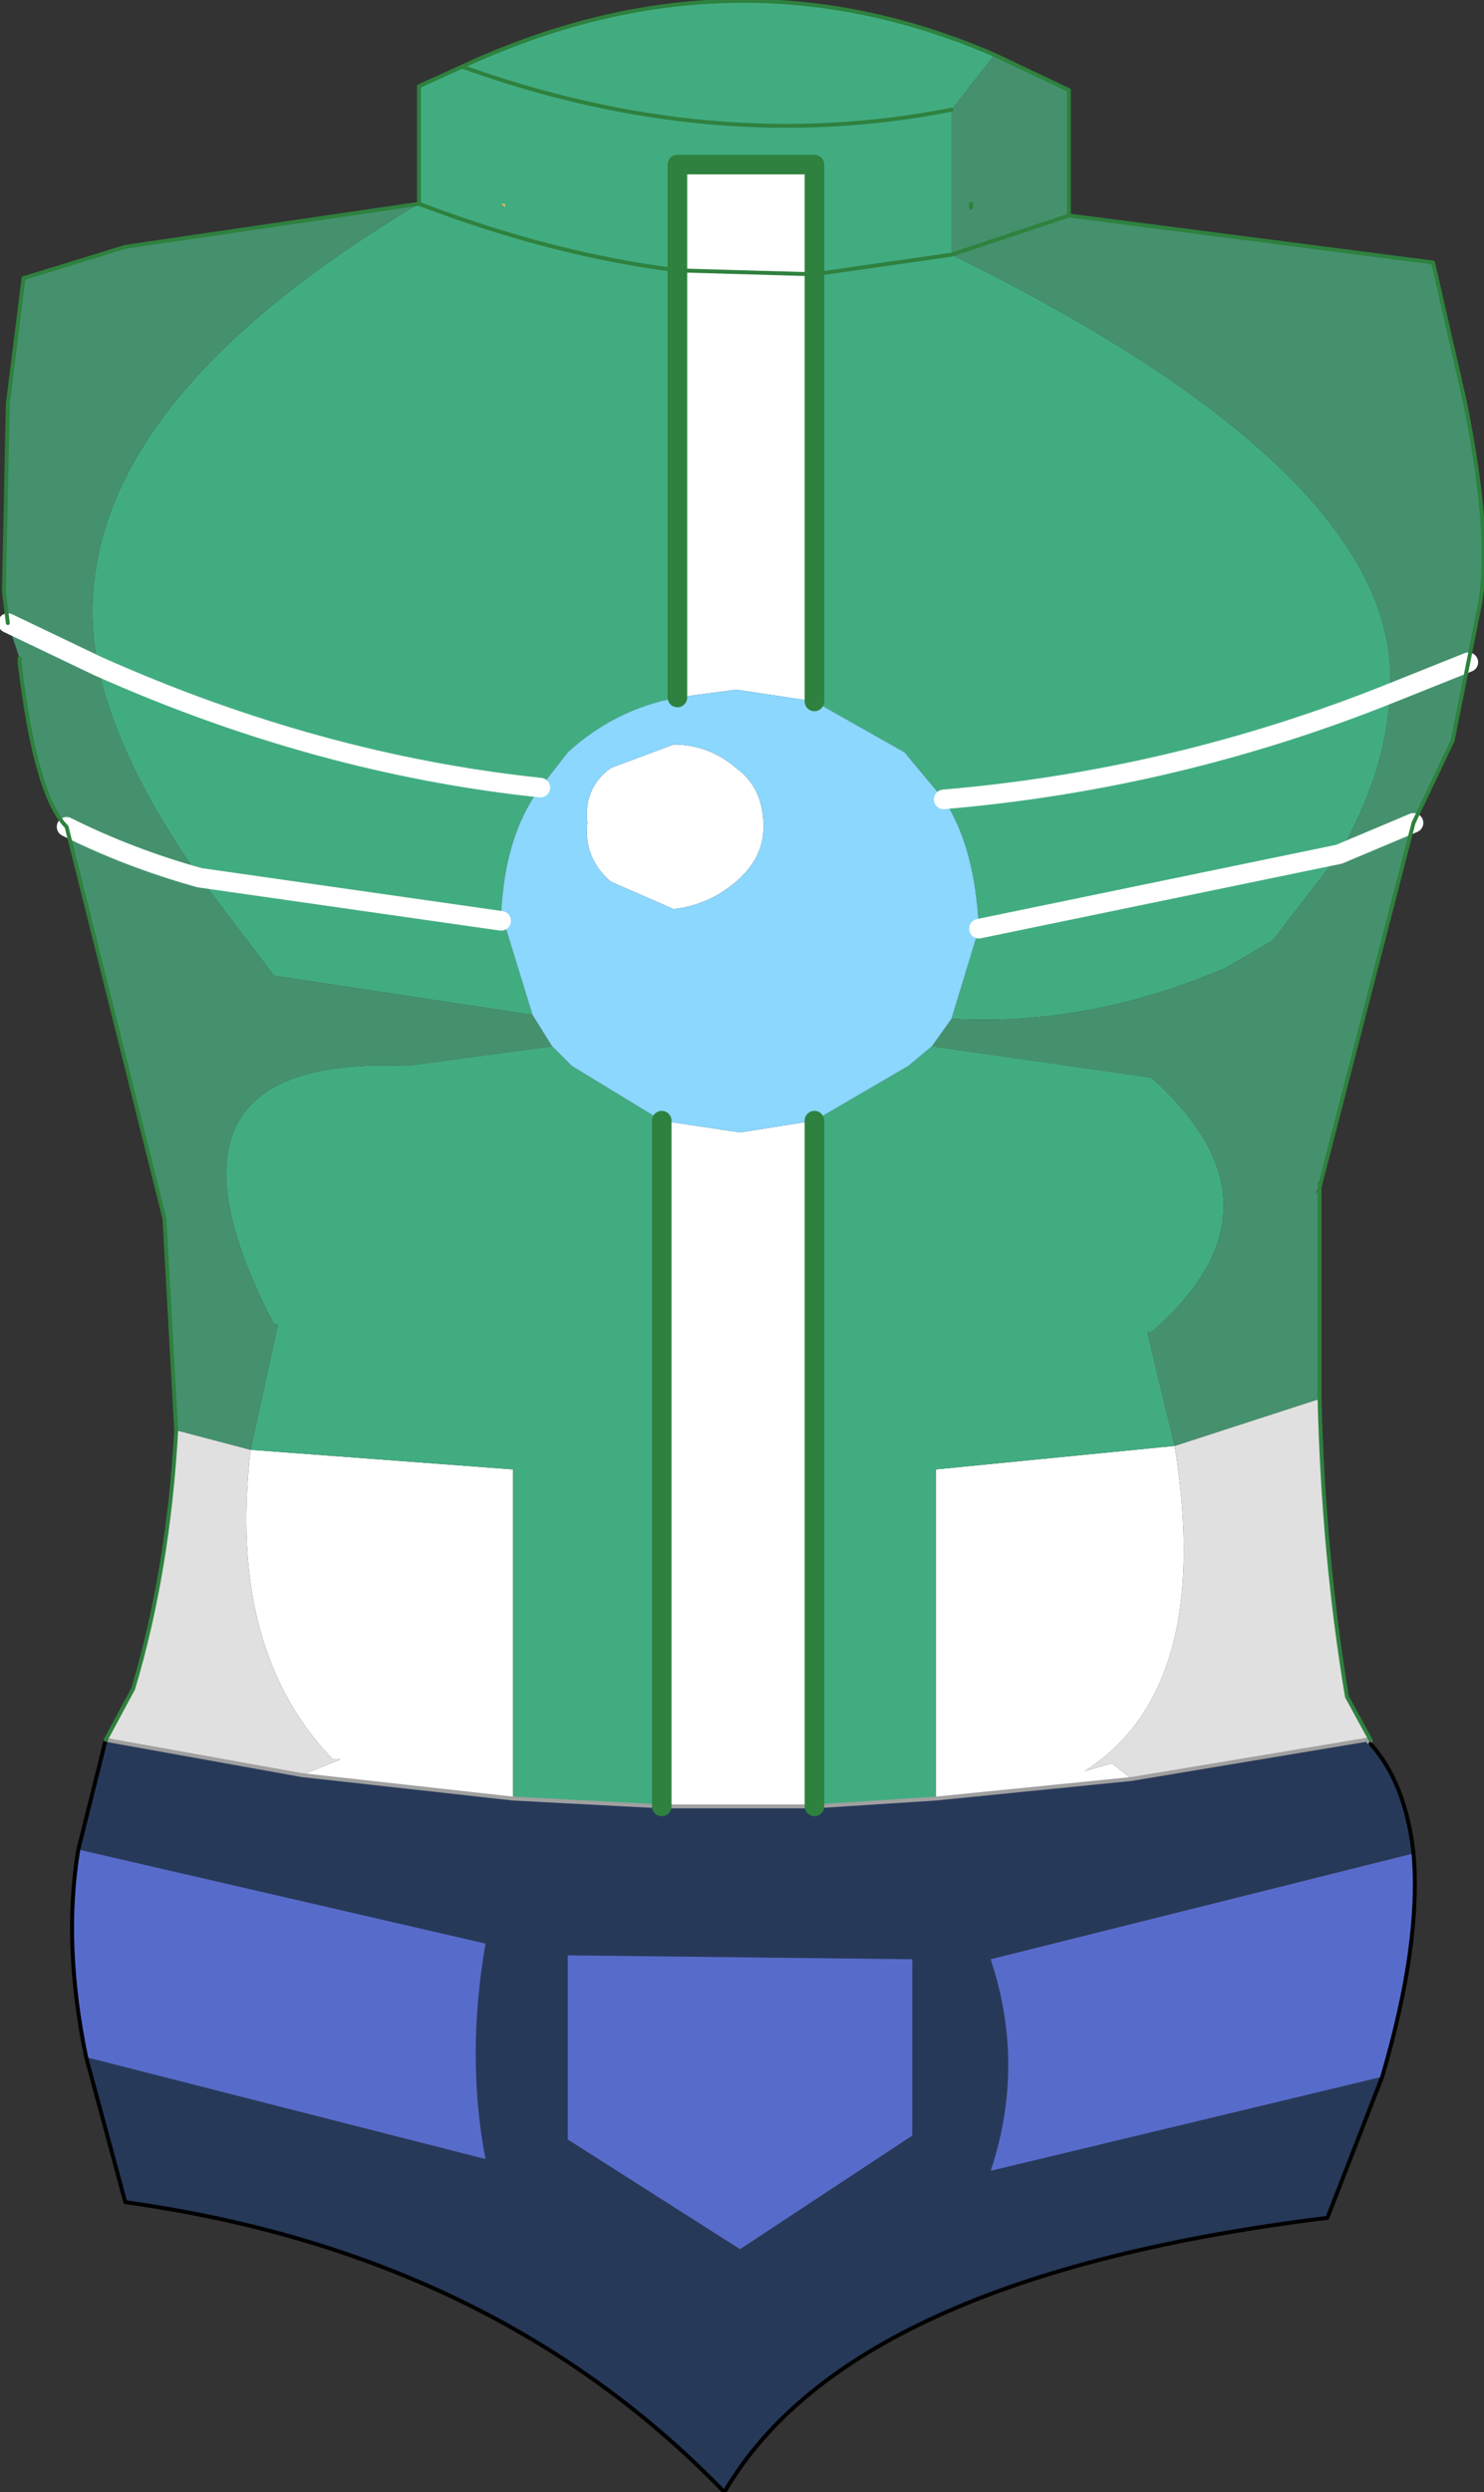<?xml version="1.0" encoding="UTF-8" standalone="no"?>
<svg xmlns:xlink="http://www.w3.org/1999/xlink" height="31.8px" width="18.95px" xmlns="http://www.w3.org/2000/svg">
  <rect width="100%" height="100%" fill="#333333" stroke="none"/>
  <g transform="matrix(1.0, 0.0, 0.0, 1.0, 9.4, 12.05)">
    <path d="M3.0 -9.4 L3.0 -9.45 3.0 -9.4 M-2.95 -9.4 L-3.0 -9.45 -2.95 -9.45 -2.95 -9.4" fill="#eebf5a" fill-rule="evenodd" stroke="none"/>
    <path d="M-3.0 -0.3 L-3.0 -0.4 -3.0 -0.3" fill="#add2e3" fill-rule="evenodd" stroke="none"/>
    <path d="M-0.75 -8.6 L-0.75 -9.95 1.0 -9.95 1.0 -8.55 1.0 -3.1 0.0 -3.25 -0.75 -3.15 -0.75 -8.6 1.0 -8.55 -0.75 -8.6 M-0.95 2.25 L0.05 2.4 1.0 2.25 1.0 11.0 -0.95 11.0 -0.95 2.25 M0.35 -1.5 Q0.35 -1.1 0.0 -0.8 -0.35 -0.5 -0.8 -0.45 L-1.6 -0.8 Q-1.95 -1.1 -1.9 -1.55 -1.95 -2.0 -1.6 -2.25 L-0.8 -2.55 Q-0.35 -2.55 0.0 -2.25 0.35 -2.0 0.35 -1.5 M5.05 10.65 L2.55 10.9 2.55 6.7 5.6 6.4 Q6.1 9.5 4.45 10.55 L4.8 10.45 5.05 10.65 M-2.85 10.9 L-5.55 10.6 -5.05 10.4 -5.15 10.4 Q-6.5 9.0 -6.2 6.45 L-2.85 6.7 -2.85 10.9" fill="#ffffff" fill-rule="evenodd" stroke="none"/>
    <path d="M8.1 10.2 Q8.55 10.7 8.65 11.6 L3.25 12.95 Q3.7 14.3 3.25 15.65 L8.25 14.45 7.55 16.25 Q1.45 17.0 -0.15 19.75 -3.1 16.7 -7.8 16.05 L-8.3 14.2 -3.2 15.5 Q-3.45 14.2 -3.2 12.75 L-8.4 11.55 -8.05 10.15 -5.55 10.6 -2.85 10.9 -0.95 11.0 1.0 11.0 2.55 10.9 5.05 10.65 8.05 10.15 8.1 10.2 M2.25 15.2 L2.25 12.95 -2.15 12.9 -2.15 15.25 0.05 16.65 2.25 15.2" fill="#263959" fill-rule="evenodd" stroke="none"/>
    <path d="M7.45 5.8 Q7.5 7.8 7.8 9.6 L8.1 10.15 8.05 10.15 5.05 10.65 4.8 10.45 4.45 10.55 Q6.1 9.5 5.6 6.4 L7.45 5.8 M-8.05 10.15 L-7.7 9.5 Q-7.25 8.0 -7.15 6.2 L-6.2 6.45 Q-6.5 9.0 -5.15 10.4 L-5.05 10.4 -5.55 10.6 -8.05 10.15" fill="#e0e0e0" fill-rule="evenodd" stroke="none"/>
    <path d="M8.1 10.15 L8.1 10.2 8.05 10.15 8.1 10.15" fill="#f2f2f2" fill-rule="evenodd" stroke="none"/>
    <path d="M8.65 11.6 Q8.75 12.75 8.25 14.45 L3.25 15.65 Q3.7 14.3 3.25 12.95 L8.65 11.6 M-8.3 14.2 Q-8.6 12.75 -8.4 11.55 L-3.2 12.75 Q-3.45 14.2 -3.2 15.5 L-8.3 14.2 M2.25 15.2 L0.05 16.65 -2.15 15.25 -2.15 12.9 2.25 12.95 2.25 15.2" fill="#576bca" fill-rule="evenodd" stroke="none"/>
    <path d="M-4.05 -9.45 L-4.05 -10.95 -3.5 -11.2 Q-0.05 -12.8 3.3 -11.35 L2.75 -10.65 2.75 -8.8 Q8.55 -5.95 8.35 -3.2 8.3 -2.2 7.7 -1.15 L6.85 -0.05 6.25 0.3 Q4.5 1.05 2.75 0.95 L3.1 -0.2 Q3.05 -1.25 2.65 -1.85 L2.15 -2.45 1.0 -3.1 1.0 -8.55 1.0 -9.95 -0.75 -9.95 -0.75 -8.6 -0.75 -3.15 Q-1.55 -3.0 -2.15 -2.45 L-2.5 -2.0 Q-2.95 -1.4 -3.0 -0.4 L-2.6 0.9 -5.9 0.4 -6.85 -0.85 Q-7.9 -2.35 -8.15 -3.55 -8.75 -6.65 -4.05 -9.45 -2.35 -8.8 -0.75 -8.6 -2.35 -8.8 -4.05 -9.45 M2.75 -8.8 L1.0 -8.55 2.75 -8.8 M-2.35 1.3 L-2.1 1.55 -0.95 2.25 -0.95 11.0 -2.85 10.9 -2.85 6.7 -6.2 6.45 -5.85 4.85 -5.9 4.85 Q-7.7 1.4 -4.2 1.55 L-2.35 1.3 M1.0 2.25 L2.2 1.55 2.5 1.3 5.3 1.7 Q7.15 3.35 5.3 4.95 L5.25 4.95 5.6 6.4 2.55 6.7 2.55 10.9 1.0 11.0 1.0 2.25 M3.1 -0.2 L7.7 -1.15 3.1 -0.2 M2.65 -1.85 Q5.6 -2.1 8.35 -3.2 5.6 -2.1 2.65 -1.85 M-2.95 -9.4 L-2.95 -9.45 -3.0 -9.45 -2.95 -9.4 M-2.5 -2.0 Q-5.35 -2.3 -8.15 -3.55 -5.35 -2.3 -2.5 -2.0 M-3.0 -0.3 L-6.85 -0.85 -3.0 -0.3 -3.0 -0.4 -3.0 -0.3 M-3.5 -11.2 Q-0.3 -10.05 2.75 -10.65 -0.3 -10.05 -3.5 -11.2" fill="#42ac81" fill-rule="evenodd" stroke="none"/>
    <path d="M3.3 -11.35 L4.25 -10.9 4.25 -9.3 8.9 -8.7 9.3 -6.95 Q9.65 -5.25 9.5 -4.35 L9.35 -3.6 9.15 -2.6 8.65 -1.55 7.45 3.1 7.4 3.2 7.45 3.05 7.45 5.8 5.6 6.4 5.25 4.95 5.3 4.95 Q7.15 3.35 5.3 1.7 L2.5 1.3 2.75 0.95 Q4.5 1.05 6.25 0.3 L6.85 -0.05 7.7 -1.15 Q8.3 -2.2 8.35 -3.2 8.55 -5.95 2.75 -8.8 L2.75 -10.65 3.3 -11.35 M-7.15 6.2 L-7.3 3.5 -8.55 -1.5 Q-8.95 -1.9 -9.15 -3.6 L-9.15 -3.65 -9.3 -4.1 -9.35 -4.5 -9.3 -6.9 -9.1 -8.5 -7.8 -8.9 -4.05 -9.45 Q-8.75 -6.65 -8.15 -3.55 -7.9 -2.35 -6.85 -0.85 -7.75 -1.1 -8.55 -1.5 -7.75 -1.1 -6.85 -0.85 L-5.9 0.4 -2.6 0.9 -2.35 1.3 -4.2 1.55 Q-7.7 1.4 -5.9 4.85 L-5.85 4.85 -6.2 6.45 -7.15 6.2 M4.25 -9.3 L2.75 -8.8 4.25 -9.3 M3.0 -9.4 L3.0 -9.45 3.0 -9.4 M9.35 -3.6 L8.35 -3.2 9.35 -3.6 M8.65 -1.55 L7.7 -1.15 8.65 -1.55 M-8.15 -3.55 L-9.3 -4.1 -8.15 -3.55" fill="#45916e" fill-rule="evenodd" stroke="none"/>
    <path d="M-0.75 -3.15 L0.0 -3.25 1.0 -3.1 2.15 -2.45 2.65 -1.85 Q3.05 -1.25 3.1 -0.2 L2.75 0.95 2.5 1.3 2.2 1.55 1.0 2.25 0.05 2.4 -0.95 2.25 -2.1 1.55 -2.35 1.3 -2.6 0.9 -3.0 -0.4 Q-2.95 -1.4 -2.5 -2.0 L-2.15 -2.45 Q-1.55 -3.0 -0.75 -3.15 M0.35 -1.5 Q0.35 -2.0 0.0 -2.25 -0.35 -2.55 -0.8 -2.55 L-1.6 -2.25 Q-1.95 -2.0 -1.9 -1.55 -1.95 -1.1 -1.6 -0.8 L-0.8 -0.45 Q-0.35 -0.5 0.0 -0.8 0.35 -1.1 0.35 -1.5" fill="#8bd7fe" fill-rule="evenodd" stroke="none"/>
    <path d="M7.45 3.1 L7.45 3.05 M8.1 10.15 L8.1 10.2 8.05 10.15 5.05 10.65 2.55 10.9 1.0 11.0 -0.95 11.0 -2.85 10.9 -5.55 10.6 -8.05 10.15 M-3.0 -0.4 L-3.0 -0.3" fill="none" stroke="#a0a0a0" stroke-linecap="round" stroke-linejoin="round" stroke-width="0.05"/>
    <path d="M8.35 -3.2 L9.35 -3.6 M7.7 -1.15 L8.65 -1.55 M7.7 -1.15 L3.1 -0.2 M8.35 -3.2 Q5.6 -2.1 2.65 -1.85 M-8.15 -3.55 Q-5.35 -2.3 -2.5 -2.0 M-6.85 -0.85 Q-7.75 -1.1 -8.55 -1.5 M-6.85 -0.85 L-3.0 -0.3 M-9.3 -4.1 L-8.15 -3.55" fill="none" stroke="#ffffff" stroke-linecap="round" stroke-linejoin="round" stroke-width="0.25"/>
    <path d="M8.1 10.2 Q8.55 10.7 8.65 11.6 8.75 12.75 8.25 14.45 L7.55 16.25 Q1.45 17.0 -0.15 19.75 -3.1 16.7 -7.8 16.05 L-8.3 14.2 Q-8.6 12.75 -8.4 11.55 L-8.05 10.15" fill="none" stroke="#000000" stroke-linecap="round" stroke-linejoin="round" stroke-width="0.05"/>
    <path d="M-0.75 -8.6 L-0.75 -9.95 1.0 -9.95 1.0 -8.55 1.0 -3.1 M-0.75 -8.6 L-0.75 -3.15 M1.0 2.25 L1.0 11.0 M-0.95 2.25 L-0.95 11.0" fill="none" stroke="#2e813e" stroke-linecap="round" stroke-linejoin="round" stroke-width="0.25"/>
    <path d="M3.3 -11.35 L4.25 -10.9 4.25 -9.3 8.9 -8.7 9.3 -6.95 Q9.65 -5.25 9.5 -4.35 L9.35 -3.6 9.15 -2.6 8.65 -1.55 7.45 3.1 M7.45 3.05 L7.45 5.8 Q7.5 7.8 7.8 9.6 L8.1 10.15 M-8.05 10.15 L-7.7 9.5 Q-7.25 8.0 -7.15 6.2 L-7.3 3.5 -8.55 -1.5 Q-8.95 -1.9 -9.15 -3.6 L-9.15 -3.65 M-9.3 -4.1 L-9.35 -4.5 -9.3 -6.9 -9.1 -8.5 -7.8 -8.9 -4.05 -9.45 -4.05 -10.95 -3.5 -11.2 Q-0.05 -12.8 3.3 -11.35 M2.75 -8.8 L4.25 -9.3 M3.0 -9.4 L3.0 -9.45 3.0 -9.4 M1.0 -8.55 L2.75 -8.8 M1.0 -8.55 L-0.75 -8.6 Q-2.35 -8.8 -4.05 -9.45 M2.75 -10.65 Q-0.3 -10.05 -3.5 -11.2" fill="none" stroke="#2e813e" stroke-linecap="round" stroke-linejoin="round" stroke-width="0.05"/>
  </g>
</svg>
